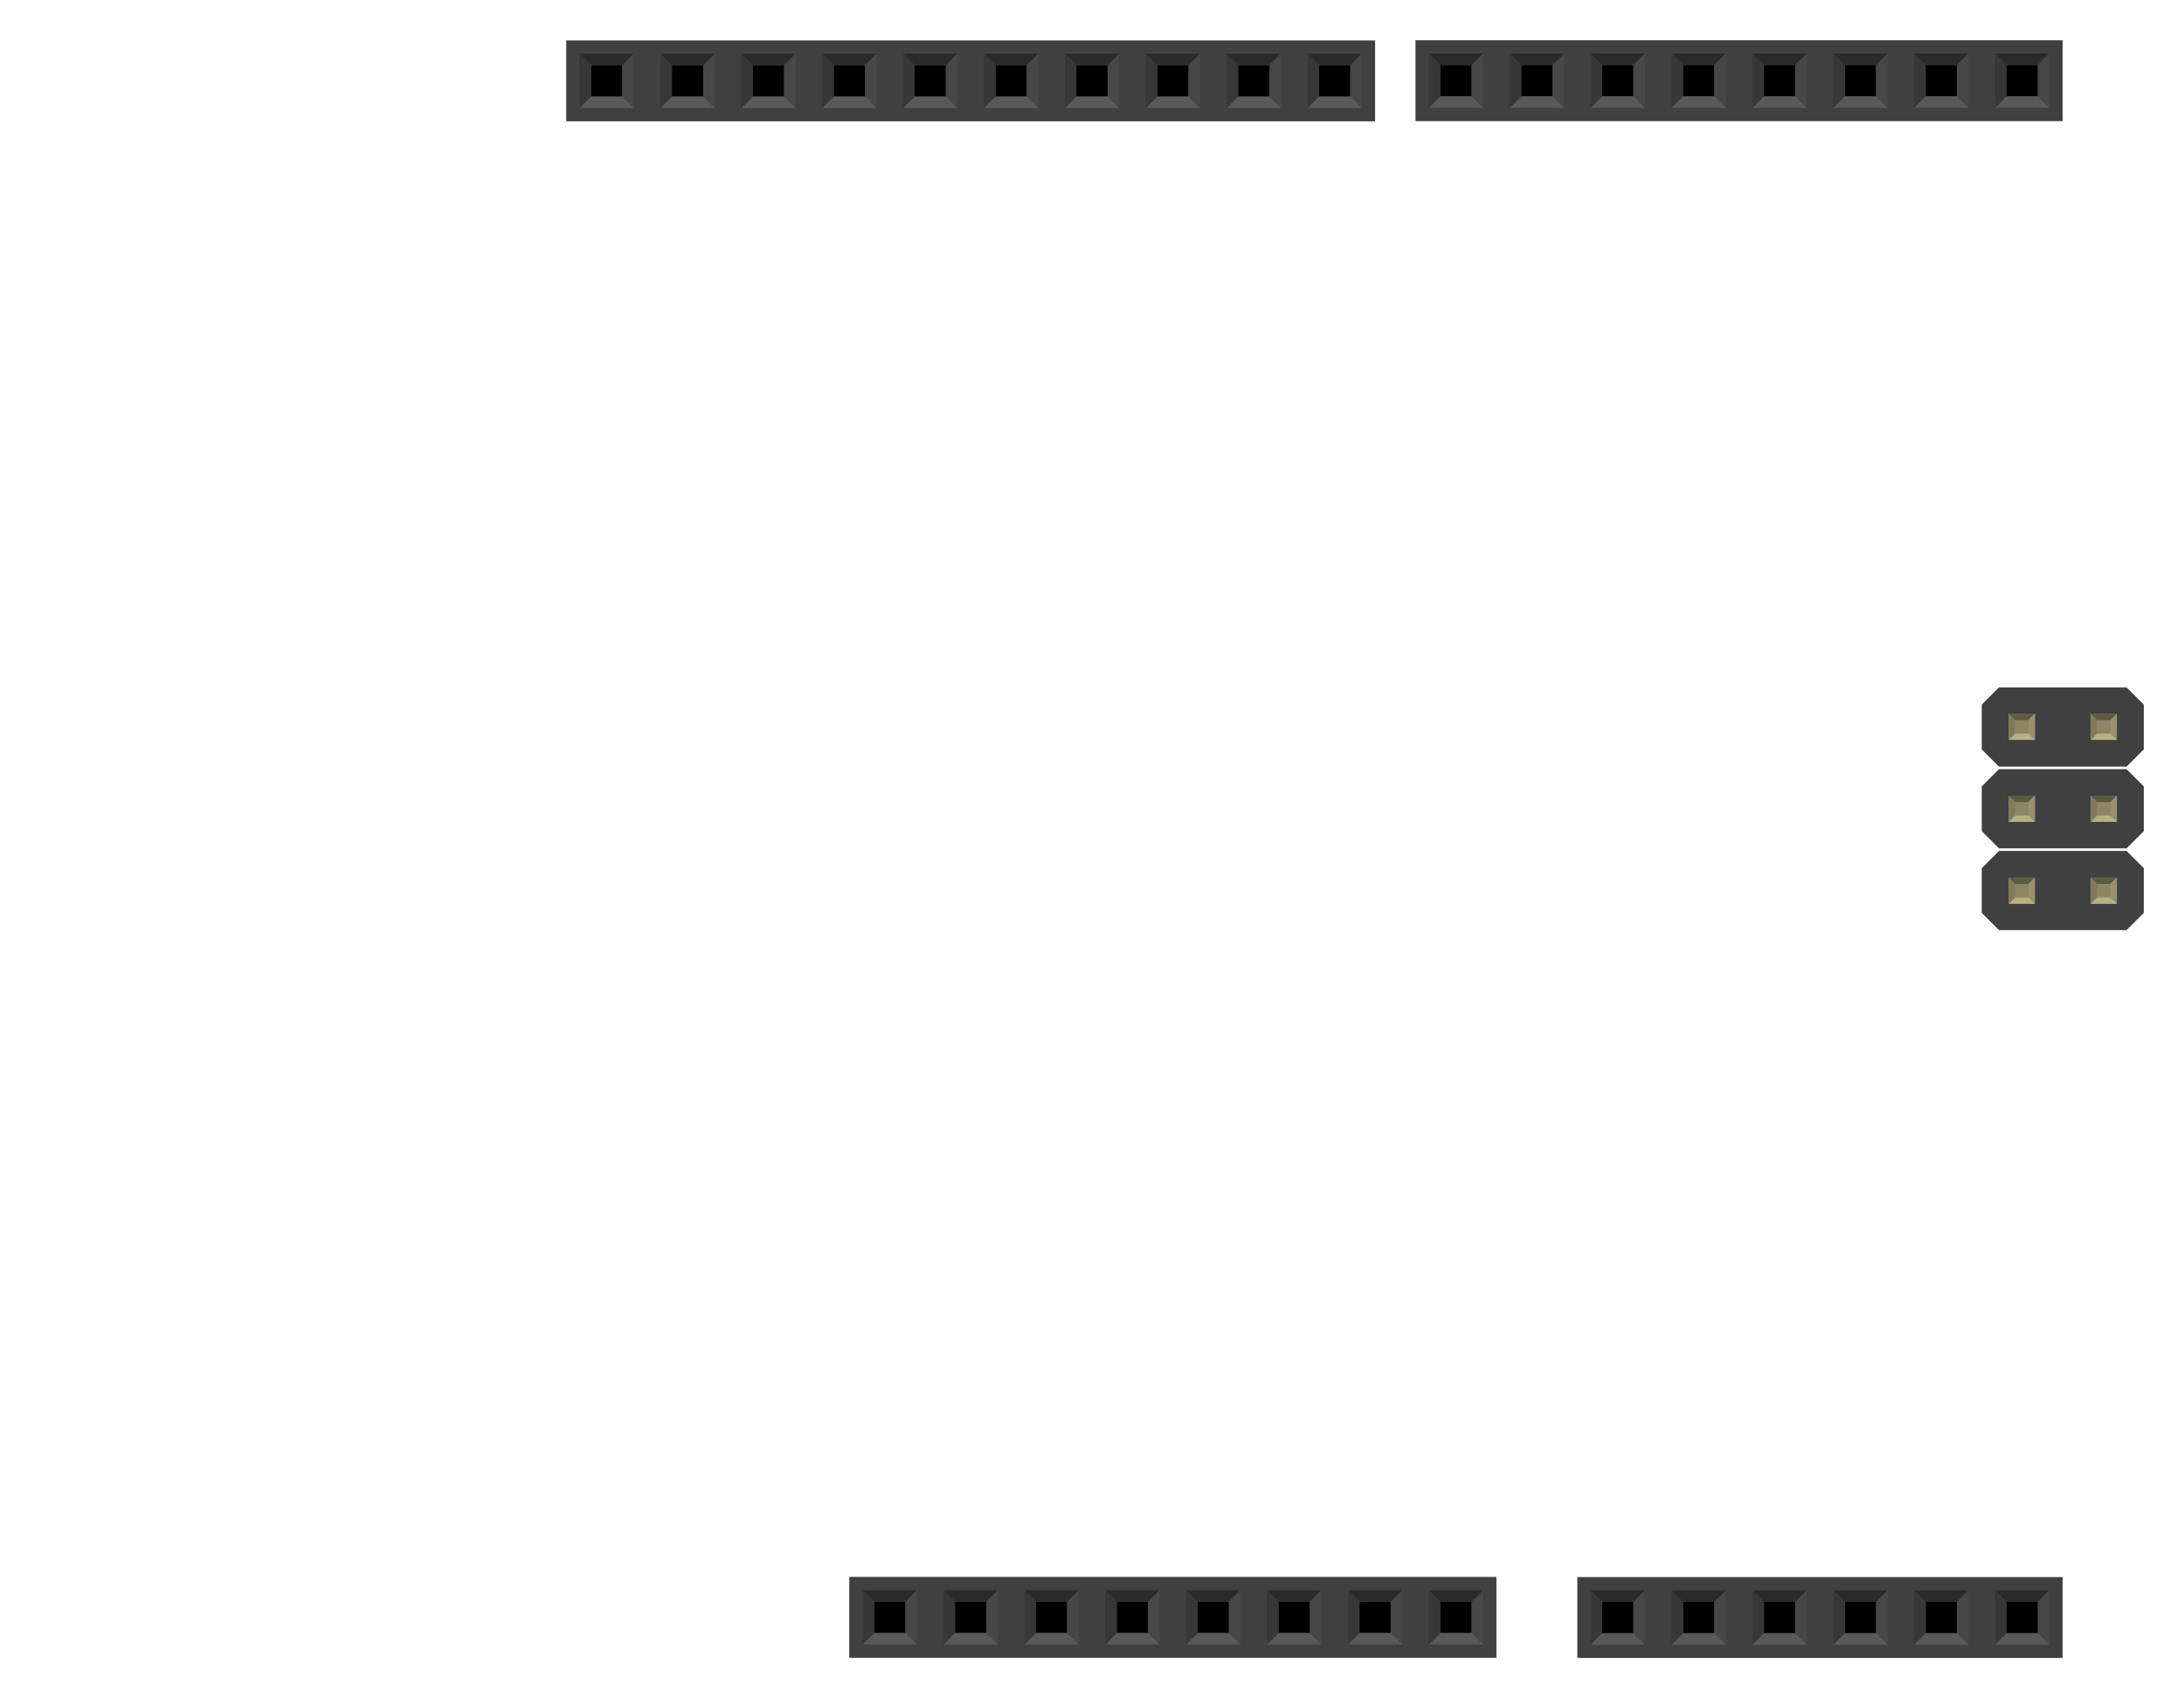 <?xml version="1.0" encoding="UTF-8" standalone="no"?>
<!-- Generator: Adobe Illustrator 15.0.1, SVG Export Plug-In . SVG Version: 6.00 Build 0)  -->

<svg
   xmlns:dc="http://purl.org/dc/elements/1.1/"
   xmlns:cc="http://creativecommons.org/ns#"
   xmlns:rdf="http://www.w3.org/1999/02/22-rdf-syntax-ns#"
   xmlns:svg="http://www.w3.org/2000/svg"
   xmlns="http://www.w3.org/2000/svg"
   xmlns:sodipodi="http://sodipodi.sourceforge.net/DTD/sodipodi-0.dtd"
   xmlns:inkscape="http://www.inkscape.org/namespaces/inkscape"
   version="1.1"
   id="Ebene_1"
   x="0px"
   y="0px"
   width="2.7in"
   height="2.1in"
   viewBox="0 0 243 189"
   enable-background="new 0 0 154.32 213.721"
   xml:space="preserve"
   inkscape:version="0.91 r13725"
   sodipodi:docname="arduinor3_icsp.svg"><defs
     id="defs305" /><sodipodi:namedview
     pagecolor="#ffffff"
     bordercolor="#666666"
     borderopacity="1"
     objecttolerance="10"
     gridtolerance="10"
     guidetolerance="10"
     inkscape:pageopacity="0"
     inkscape:pageshadow="2"
     inkscape:window-width="1135"
     inkscape:window-height="696"
     id="namedview303"
     showgrid="false"
     inkscape:document-units="in"
     units="in"
     inkscape:zoom="12.493088"
     inkscape:cx="217.07569"
     inkscape:cy="91.280438"
     inkscape:window-x="871"
     inkscape:window-y="156"
     inkscape:window-maximized="0"
     inkscape:current-layer="Ebene_1" /><g
     id="g8261"
     transform="translate(19.718,-2.547)"><g
       transform="matrix(0,1.267,-1.267,0,222.903,79.047)"
       id="g13"><polygon
         points="14.361,12.017 14.361,15.949 15.871,17.461 19.802,17.461 21.313,15.949 21.313,12.017 21.313,8.677 21.313,4.743 19.802,3.232 15.871,3.232 14.361,4.743 14.361,8.677 "
         id="polygon15"
         style="fill:#404040" /><polygon
         points="7.177,12.017 7.177,15.949 8.69,17.461 12.622,17.461 14.131,15.949 14.131,12.017 14.131,8.677 14.131,4.743 12.622,3.232 8.69,3.232 7.177,4.743 7.177,8.677 "
         id="polygon17"
         style="fill:#404040" /><polygon
         points="0,12.017 0,15.949 1.509,17.461 5.442,17.461 6.954,15.949 6.954,12.017 6.954,8.677 6.954,4.743 5.442,3.232 1.509,3.232 0,4.743 0,8.677 "
         id="polygon19"
         style="fill:#404040" /></g><g
       transform="matrix(0,1.267,-1.267,0,222.903,79.047)"
       id="g21-0"><rect
         x="2.309"
         y="5.598"
         width="2.299"
         height="2.298"
         id="rect23-6"
         style="fill:#8d8c8c" /><rect
         x="2.309"
         y="12.797"
         width="2.299"
         height="2.298"
         id="rect25-4"
         style="fill:#8d8c8c" /><rect
         x="9.508"
         y="5.598"
         width="2.298"
         height="2.298"
         id="rect27-4"
         style="fill:#8d8c8c" /><rect
         x="9.508"
         y="12.797"
         width="2.298"
         height="2.298"
         id="rect29-3"
         style="fill:#8d8c8c" /><rect
         x="16.706"
         y="5.598"
         width="2.298"
         height="2.298"
         id="rect31-1"
         style="fill:#8d8c8c" /><rect
         x="16.706"
         y="12.797"
         width="2.298"
         height="2.298"
         id="rect33-0"
         style="fill:#8d8455" /><rect
         x="17.264"
         y="13.356"
         width="1.183"
         height="1.184"
         id="rect35-9"
         style="fill:#8c8663" /><polygon
         points="19.004,12.797 18.445,13.356 18.445,14.537 19.004,15.095 "
         id="polygon37-1"
         style="fill:#b8af82" /><polygon
         points="17.264,14.537 18.445,14.537 19.004,15.095 16.706,15.095 "
         id="polygon39-76"
         style="fill:#80795b" /><polygon
         points="17.264,13.356 17.264,14.537 16.706,15.095 16.706,12.797 "
         id="polygon41-5"
         style="fill:#5e5b43" /><polygon
         points="19.004,12.797 18.445,13.356 17.264,13.356 16.706,12.797 "
         id="polygon43-3"
         style="fill:#9a916c" /><rect
         x="17.264"
         y="6.156"
         width="1.183"
         height="1.182"
         id="rect45-8"
         style="fill:#8c8663" /><polygon
         points="19.004,5.598 18.445,6.156 18.445,7.337 19.004,7.895 "
         id="polygon47-4"
         style="fill:#b8af82" /><polygon
         points="17.264,7.337 18.445,7.337 19.004,7.895 16.706,7.895 "
         id="polygon49-4"
         style="fill:#80795b" /><polygon
         points="17.264,6.156 17.264,7.337 16.706,7.895 16.706,5.598 "
         id="polygon51-6"
         style="fill:#5e5b43" /><polygon
         points="19.004,5.598 18.445,6.156 17.264,6.156 16.706,5.598 "
         id="polygon53-0"
         style="fill:#9a916c" /><rect
         x="10.065"
         y="13.356"
         width="1.184"
         height="1.184"
         id="rect55-6"
         style="fill:#8c8663" /><polygon
         points="11.805,12.797 11.248,13.356 11.248,14.537 11.805,15.095 "
         id="polygon57-9"
         style="fill:#b8af82" /><polygon
         points="10.065,14.537 11.248,14.537 11.805,15.095 9.508,15.095 "
         id="polygon59-73"
         style="fill:#80795b" /><polygon
         points="10.065,13.356 10.065,14.537 9.508,15.095 9.508,12.797 "
         id="polygon61-06"
         style="fill:#5e5b43" /><polygon
         points="11.805,12.797 11.248,13.356 10.065,13.356 9.508,12.797 "
         id="polygon63-94"
         style="fill:#9a916c" /><rect
         x="10.065"
         y="6.156"
         width="1.184"
         height="1.182"
         id="rect65-7"
         style="fill:#8c8663" /><polygon
         points="11.805,5.598 11.248,6.156 11.248,7.337 11.805,7.895 "
         id="polygon67-8"
         style="fill:#b8af82" /><polygon
         points="10.065,7.337 11.248,7.337 11.805,7.895 9.508,7.895 "
         id="polygon69-2"
         style="fill:#80795b" /><polygon
         points="10.065,6.156 10.065,7.337 9.508,7.895 9.508,5.598 "
         id="polygon71-2"
         style="fill:#5e5b43" /><polygon
         points="11.805,5.598 11.248,6.156 10.065,6.156 9.508,5.598 "
         id="polygon73-16"
         style="fill:#9a916c" /><rect
         x="2.864"
         y="13.356"
         width="1.185"
         height="1.184"
         id="rect75-6"
         style="fill:#8c8663" /><polygon
         points="4.607,12.797 4.048,13.356 4.048,14.537 4.607,15.095 "
         id="polygon77-5"
         style="fill:#b8af82" /><polygon
         points="2.864,14.537 4.048,14.537 4.607,15.095 2.309,15.095 "
         id="polygon79-0"
         style="fill:#80795b" /><polygon
         points="2.864,13.356 2.864,14.537 2.309,15.095 2.309,12.797 "
         id="polygon81-4"
         style="fill:#5e5b43" /><polygon
         points="4.607,12.797 4.048,13.356 2.864,13.356 2.309,12.797 "
         id="polygon83-6"
         style="fill:#9a916c" /><rect
         x="2.864"
         y="6.156"
         width="1.185"
         height="1.182"
         id="rect85-3"
         style="fill:#8c8663" /><polygon
         points="4.607,5.598 4.048,6.156 4.048,7.337 4.607,7.895 "
         id="polygon87-6"
         style="fill:#b8af82" /><polygon
         points="2.864,7.337 4.048,7.337 4.607,7.895 2.309,7.895 "
         id="polygon89-90"
         style="fill:#80795b" /><polygon
         points="2.864,6.156 2.864,7.337 2.309,7.895 2.309,5.598 "
         id="polygon91-1"
         style="fill:#5e5b43" /><polygon
         points="4.607,5.598 4.048,6.156 2.864,6.156 2.309,5.598 "
         id="polygon93-6"
         style="fill:#9a916c" /></g></g><g
     id="g5866"
     transform="matrix(1.25,0,0,1.25,128.66,-128.813)"><rect
       style="fill:#404040"
       x="23.069"
       y="106.636"
       width="57.6"
       height="7.199"
       id="rect21" /><rect
       x="25.279"
       y="108.845"
       width="2.781"
       height="2.782"
       id="rect23" /><polygon
       transform="translate(23.069,103.787)"
       style="fill:#2a2a29"
       points="6.016,4.033 1.185,4.033 2.208,5.058 4.992,5.058 "
       id="polygon25" /><polygon
       transform="translate(23.069,103.787)"
       style="fill:#474747"
       points="6.016,8.865 6.016,4.033 4.992,5.061 4.992,7.842 "
       id="polygon27" /><polygon
       transform="translate(23.069,103.787)"
       style="fill:#595959"
       points="1.185,8.865 6.016,8.865 4.991,7.842 2.208,7.842 "
       id="polygon29" /><polygon
       transform="translate(23.069,103.787)"
       style="fill:#373737"
       points="1.183,4.033 1.183,8.865 2.208,7.84 2.208,5.058 "
       id="polygon31" /><rect
       x="32.479"
       y="108.845"
       width="2.781"
       height="2.782"
       id="rect33" /><polygon
       transform="translate(23.069,103.787)"
       style="fill:#2a2a29"
       points="13.216,4.033 8.385,4.033 9.408,5.058 12.192,5.058 "
       id="polygon35" /><polygon
       transform="translate(23.069,103.787)"
       style="fill:#474747"
       points="13.216,8.865 13.216,4.033 12.192,5.061 12.192,7.842 "
       id="polygon37" /><polygon
       transform="translate(23.069,103.787)"
       style="fill:#595959"
       points="8.385,8.865 13.216,8.865 12.191,7.842 9.408,7.842 "
       id="polygon39" /><polygon
       transform="translate(23.069,103.787)"
       style="fill:#373737"
       points="8.383,4.033 8.383,8.865 9.408,7.84 9.408,5.058 "
       id="polygon41" /><rect
       x="39.679"
       y="108.845"
       width="2.781"
       height="2.782"
       id="rect43" /><polygon
       transform="translate(23.069,103.787)"
       style="fill:#2a2a29"
       points="20.416,4.033 15.585,4.033 16.608,5.058 19.392,5.058 "
       id="polygon45" /><polygon
       transform="translate(23.069,103.787)"
       style="fill:#474747"
       points="20.416,8.865 20.416,4.033 19.392,5.061 19.392,7.842 "
       id="polygon47" /><polygon
       transform="translate(23.069,103.787)"
       style="fill:#595959"
       points="15.585,8.865 20.416,8.865 19.391,7.842 16.608,7.842 "
       id="polygon49" /><polygon
       transform="translate(23.069,103.787)"
       style="fill:#373737"
       points="15.583,4.033 15.583,8.865 16.608,7.84 16.608,5.058 "
       id="polygon51" /><rect
       x="46.879"
       y="108.845"
       width="2.781"
       height="2.782"
       id="rect53" /><polygon
       transform="translate(23.069,103.787)"
       style="fill:#2a2a29"
       points="27.616,4.033 22.785,4.033 23.808,5.058 26.592,5.058 "
       id="polygon55" /><polygon
       transform="translate(23.069,103.787)"
       style="fill:#474747"
       points="27.616,8.865 27.616,4.033 26.592,5.061 26.592,7.842 "
       id="polygon57" /><polygon
       transform="translate(23.069,103.787)"
       style="fill:#595959"
       points="22.785,8.865 27.616,8.865 26.591,7.842 23.808,7.842 "
       id="polygon59" /><polygon
       transform="translate(23.069,103.787)"
       style="fill:#373737"
       points="22.783,4.033 22.783,8.865 23.808,7.84 23.808,5.058 "
       id="polygon61" /><rect
       x="54.079"
       y="108.845"
       width="2.781"
       height="2.782"
       id="rect63" /><polygon
       transform="translate(23.069,103.787)"
       style="fill:#2a2a29"
       points="34.816,4.033 29.985,4.033 31.008,5.058 33.792,5.058 "
       id="polygon65" /><polygon
       transform="translate(23.069,103.787)"
       style="fill:#474747"
       points="34.816,8.865 34.816,4.033 33.792,5.061 33.792,7.842 "
       id="polygon67" /><polygon
       transform="translate(23.069,103.787)"
       style="fill:#595959"
       points="29.985,8.865 34.816,8.865 33.791,7.842 31.008,7.842 "
       id="polygon69" /><polygon
       transform="translate(23.069,103.787)"
       style="fill:#373737"
       points="29.983,4.033 29.983,8.865 31.008,7.84 31.008,5.058 "
       id="polygon71" /><rect
       x="61.279"
       y="108.845"
       width="2.781"
       height="2.782"
       id="rect73" /><polygon
       transform="translate(23.069,103.787)"
       style="fill:#2a2a29"
       points="42.016,4.033 37.185,4.033 38.208,5.058 40.992,5.058 "
       id="polygon75" /><polygon
       transform="translate(23.069,103.787)"
       style="fill:#474747"
       points="42.016,8.865 42.016,4.033 40.992,5.061 40.992,7.842 "
       id="polygon77" /><polygon
       transform="translate(23.069,103.787)"
       style="fill:#595959"
       points="37.185,8.865 42.016,8.865 40.991,7.842 38.208,7.842 "
       id="polygon79" /><polygon
       transform="translate(23.069,103.787)"
       style="fill:#373737"
       points="37.183,4.033 37.183,8.865 38.208,7.84 38.208,5.058 "
       id="polygon81" /><rect
       x="68.479"
       y="108.845"
       width="2.781"
       height="2.782"
       id="rect83" /><polygon
       transform="translate(23.069,103.787)"
       style="fill:#2a2a29"
       points="49.216,4.033 44.385,4.033 45.408,5.058 48.192,5.058 "
       id="polygon85" /><polygon
       transform="translate(23.069,103.787)"
       style="fill:#474747"
       points="49.216,8.865 49.216,4.033 48.192,5.061 48.192,7.842 "
       id="polygon87" /><polygon
       transform="translate(23.069,103.787)"
       style="fill:#595959"
       points="44.385,8.865 49.216,8.865 48.191,7.842 45.408,7.842 "
       id="polygon89" /><polygon
       transform="translate(23.069,103.787)"
       style="fill:#373737"
       points="44.383,4.033 44.383,8.865 45.408,7.84 45.408,5.058 "
       id="polygon91" /><rect
       x="75.679"
       y="108.845"
       width="2.781"
       height="2.782"
       id="rect93" /><polygon
       transform="translate(23.069,103.787)"
       style="fill:#2a2a29"
       points="56.416,4.033 51.585,4.033 52.608,5.058 55.392,5.058 "
       id="polygon95" /><polygon
       transform="translate(23.069,103.787)"
       style="fill:#474747"
       points="56.416,8.865 56.416,4.033 55.392,5.061 55.392,7.842 "
       id="polygon97" /><polygon
       transform="translate(23.069,103.787)"
       style="fill:#595959"
       points="51.585,8.865 56.416,8.865 55.391,7.842 52.608,7.842 "
       id="polygon99" /><polygon
       transform="translate(23.069,103.787)"
       style="fill:#373737"
       points="51.583,4.033 51.583,8.865 52.608,7.84 52.608,5.058 "
       id="polygon101" /></g><g
     transform="matrix(1.25,0,0,1.25,65.66,42.187)"
     id="g5909"><rect
       id="rect5911"
       height="7.199"
       width="57.6"
       y="106.636"
       x="23.069"
       style="fill:#404040" /><rect
       id="rect5913"
       height="2.782"
       width="2.781"
       y="108.845"
       x="25.279" /><polygon
       id="polygon5915"
       points="4.992,5.058 6.016,4.033 1.185,4.033 2.208,5.058 "
       style="fill:#2a2a29"
       transform="translate(23.069,103.787)" /><polygon
       id="polygon5917"
       points="4.992,7.842 6.016,8.865 6.016,4.033 4.992,5.061 "
       style="fill:#474747"
       transform="translate(23.069,103.787)" /><polygon
       id="polygon5919"
       points="2.208,7.842 1.185,8.865 6.016,8.865 4.991,7.842 "
       style="fill:#595959"
       transform="translate(23.069,103.787)" /><polygon
       id="polygon5921"
       points="2.208,5.058 1.183,4.033 1.183,8.865 2.208,7.84 "
       style="fill:#373737"
       transform="translate(23.069,103.787)" /><rect
       id="rect5923"
       height="2.782"
       width="2.781"
       y="108.845"
       x="32.479" /><polygon
       id="polygon5925"
       points="12.192,5.058 13.216,4.033 8.385,4.033 9.408,5.058 "
       style="fill:#2a2a29"
       transform="translate(23.069,103.787)" /><polygon
       id="polygon5927"
       points="12.192,7.842 13.216,8.865 13.216,4.033 12.192,5.061 "
       style="fill:#474747"
       transform="translate(23.069,103.787)" /><polygon
       id="polygon5929"
       points="9.408,7.842 8.385,8.865 13.216,8.865 12.191,7.842 "
       style="fill:#595959"
       transform="translate(23.069,103.787)" /><polygon
       id="polygon5931"
       points="9.408,5.058 8.383,4.033 8.383,8.865 9.408,7.84 "
       style="fill:#373737"
       transform="translate(23.069,103.787)" /><rect
       id="rect5933"
       height="2.782"
       width="2.781"
       y="108.845"
       x="39.679" /><polygon
       id="polygon5935"
       points="19.392,5.058 20.416,4.033 15.585,4.033 16.608,5.058 "
       style="fill:#2a2a29"
       transform="translate(23.069,103.787)" /><polygon
       id="polygon5937"
       points="19.392,7.842 20.416,8.865 20.416,4.033 19.392,5.061 "
       style="fill:#474747"
       transform="translate(23.069,103.787)" /><polygon
       id="polygon5939"
       points="16.608,7.842 15.585,8.865 20.416,8.865 19.391,7.842 "
       style="fill:#595959"
       transform="translate(23.069,103.787)" /><polygon
       id="polygon5941"
       points="16.608,5.058 15.583,4.033 15.583,8.865 16.608,7.84 "
       style="fill:#373737"
       transform="translate(23.069,103.787)" /><rect
       id="rect5943"
       height="2.782"
       width="2.781"
       y="108.845"
       x="46.879" /><polygon
       id="polygon5945"
       points="26.592,5.058 27.616,4.033 22.785,4.033 23.808,5.058 "
       style="fill:#2a2a29"
       transform="translate(23.069,103.787)" /><polygon
       id="polygon5947"
       points="26.592,7.842 27.616,8.865 27.616,4.033 26.592,5.061 "
       style="fill:#474747"
       transform="translate(23.069,103.787)" /><polygon
       id="polygon5949"
       points="23.808,7.842 22.785,8.865 27.616,8.865 26.591,7.842 "
       style="fill:#595959"
       transform="translate(23.069,103.787)" /><polygon
       id="polygon5951"
       points="23.808,5.058 22.783,4.033 22.783,8.865 23.808,7.84 "
       style="fill:#373737"
       transform="translate(23.069,103.787)" /><rect
       id="rect5953"
       height="2.782"
       width="2.781"
       y="108.845"
       x="54.079" /><polygon
       id="polygon5955"
       points="33.792,5.058 34.816,4.033 29.985,4.033 31.008,5.058 "
       style="fill:#2a2a29"
       transform="translate(23.069,103.787)" /><polygon
       id="polygon5957"
       points="33.792,7.842 34.816,8.865 34.816,4.033 33.792,5.061 "
       style="fill:#474747"
       transform="translate(23.069,103.787)" /><polygon
       id="polygon5959"
       points="31.008,7.842 29.985,8.865 34.816,8.865 33.791,7.842 "
       style="fill:#595959"
       transform="translate(23.069,103.787)" /><polygon
       id="polygon5961"
       points="31.008,5.058 29.983,4.033 29.983,8.865 31.008,7.84 "
       style="fill:#373737"
       transform="translate(23.069,103.787)" /><rect
       id="rect5963"
       height="2.782"
       width="2.781"
       y="108.845"
       x="61.279" /><polygon
       id="polygon5965"
       points="40.992,5.058 42.016,4.033 37.185,4.033 38.208,5.058 "
       style="fill:#2a2a29"
       transform="translate(23.069,103.787)" /><polygon
       id="polygon5967"
       points="40.992,7.842 42.016,8.865 42.016,4.033 40.992,5.061 "
       style="fill:#474747"
       transform="translate(23.069,103.787)" /><polygon
       id="polygon5969"
       points="38.208,7.842 37.185,8.865 42.016,8.865 40.991,7.842 "
       style="fill:#595959"
       transform="translate(23.069,103.787)" /><polygon
       id="polygon5971"
       points="38.208,5.058 37.183,4.033 37.183,8.865 38.208,7.84 "
       style="fill:#373737"
       transform="translate(23.069,103.787)" /><rect
       id="rect5973"
       height="2.782"
       width="2.781"
       y="108.845"
       x="68.479" /><polygon
       id="polygon5975"
       points="48.192,5.058 49.216,4.033 44.385,4.033 45.408,5.058 "
       style="fill:#2a2a29"
       transform="translate(23.069,103.787)" /><polygon
       id="polygon5977"
       points="48.192,7.842 49.216,8.865 49.216,4.033 48.192,5.061 "
       style="fill:#474747"
       transform="translate(23.069,103.787)" /><polygon
       id="polygon5979"
       points="45.408,7.842 44.385,8.865 49.216,8.865 48.191,7.842 "
       style="fill:#595959"
       transform="translate(23.069,103.787)" /><polygon
       id="polygon5981"
       points="45.408,5.058 44.383,4.033 44.383,8.865 45.408,7.84 "
       style="fill:#373737"
       transform="translate(23.069,103.787)" /><rect
       id="rect5983"
       height="2.782"
       width="2.781"
       y="108.845"
       x="75.679" /><polygon
       id="polygon5985"
       points="55.392,5.058 56.416,4.033 51.585,4.033 52.608,5.058 "
       style="fill:#2a2a29"
       transform="translate(23.069,103.787)" /><polygon
       id="polygon5987"
       points="55.392,7.842 56.416,8.865 56.416,4.033 55.392,5.061 "
       style="fill:#474747"
       transform="translate(23.069,103.787)" /><polygon
       id="polygon5989"
       points="52.608,7.842 51.585,8.865 56.416,8.865 55.391,7.842 "
       style="fill:#595959"
       transform="translate(23.069,103.787)" /><polygon
       id="polygon5991"
       points="52.608,5.058 51.583,4.033 51.583,8.865 52.608,7.84 "
       style="fill:#373737"
       transform="translate(23.069,103.787)" /></g><g
     id="g6150"
     transform="translate(112.21,44.151)"><rect
       style="fill:#404040"
       x="63.29"
       y="131.35"
       width="54"
       height="8.999"
       id="rect17" /><rect
       x="66.052"
       y="134.111"
       width="3.476"
       height="3.478"
       id="rect19" /><polygon
       transform="matrix(1.25,0,0,1.25,63.29,127.789)"
       style="fill:#2a2a29"
       points="4.992,5.058 6.016,4.033 1.185,4.033 2.208,5.058 "
       id="polygon21" /><polygon
       transform="matrix(1.25,0,0,1.25,63.29,127.789)"
       style="fill:#474747"
       points="4.992,7.842 6.016,8.865 6.016,4.033 4.992,5.061 "
       id="polygon23" /><polygon
       transform="matrix(1.25,0,0,1.25,63.29,127.789)"
       style="fill:#595959"
       points="2.208,7.842 1.185,8.865 6.016,8.865 4.991,7.842 "
       id="polygon25-5" /><polygon
       transform="matrix(1.25,0,0,1.25,63.29,127.789)"
       style="fill:#373737"
       points="2.208,5.058 1.183,4.033 1.183,8.865 2.208,7.84 "
       id="polygon27-1" /><rect
       x="75.052"
       y="134.111"
       width="3.476"
       height="3.478"
       id="rect29" /><polygon
       transform="matrix(1.25,0,0,1.25,63.29,127.789)"
       style="fill:#2a2a29"
       points="12.192,5.058 13.216,4.033 8.385,4.033 9.408,5.058 "
       id="polygon31-9" /><polygon
       transform="matrix(1.25,0,0,1.25,63.29,127.789)"
       style="fill:#474747"
       points="12.192,7.842 13.216,8.865 13.216,4.033 12.192,5.061 "
       id="polygon33" /><polygon
       transform="matrix(1.25,0,0,1.25,63.29,127.789)"
       style="fill:#595959"
       points="9.408,7.842 8.385,8.865 13.216,8.865 12.191,7.842 "
       id="polygon35-8" /><polygon
       transform="matrix(1.25,0,0,1.25,63.29,127.789)"
       style="fill:#373737"
       points="9.408,5.058 8.383,4.033 8.383,8.865 9.408,7.84 "
       id="polygon37-5" /><rect
       x="84.052"
       y="134.111"
       width="3.476"
       height="3.478"
       id="rect39" /><polygon
       transform="matrix(1.25,0,0,1.25,63.29,127.789)"
       style="fill:#2a2a29"
       points="19.392,5.058 20.416,4.033 15.585,4.033 16.608,5.058 "
       id="polygon41-6" /><polygon
       transform="matrix(1.25,0,0,1.25,63.29,127.789)"
       style="fill:#474747"
       points="19.392,7.842 20.416,8.865 20.416,4.033 19.392,5.061 "
       id="polygon43" /><polygon
       transform="matrix(1.25,0,0,1.25,63.29,127.789)"
       style="fill:#595959"
       points="16.608,7.842 15.585,8.865 20.416,8.865 19.391,7.842 "
       id="polygon45-1" /><polygon
       transform="matrix(1.25,0,0,1.25,63.29,127.789)"
       style="fill:#373737"
       points="16.608,5.058 15.583,4.033 15.583,8.865 16.608,7.84 "
       id="polygon47-8" /><rect
       x="93.052"
       y="134.111"
       width="3.476"
       height="3.478"
       id="rect49" /><polygon
       transform="matrix(1.25,0,0,1.25,63.29,127.789)"
       style="fill:#2a2a29"
       points="26.592,5.058 27.616,4.033 22.785,4.033 23.808,5.058 "
       id="polygon51-3" /><polygon
       transform="matrix(1.25,0,0,1.25,63.29,127.789)"
       style="fill:#474747"
       points="26.592,7.842 27.616,8.865 27.616,4.033 26.592,5.061 "
       id="polygon53" /><polygon
       transform="matrix(1.25,0,0,1.25,63.29,127.789)"
       style="fill:#595959"
       points="23.808,7.842 22.785,8.865 27.616,8.865 26.591,7.842 "
       id="polygon55-7" /><polygon
       transform="matrix(1.25,0,0,1.25,63.29,127.789)"
       style="fill:#373737"
       points="23.808,5.058 22.783,4.033 22.783,8.865 23.808,7.84 "
       id="polygon57-0" /><rect
       x="102.052"
       y="134.111"
       width="3.476"
       height="3.478"
       id="rect59" /><polygon
       transform="matrix(1.25,0,0,1.25,63.29,127.789)"
       style="fill:#2a2a29"
       points="33.792,5.058 34.816,4.033 29.985,4.033 31.008,5.058 "
       id="polygon61-7" /><polygon
       transform="matrix(1.25,0,0,1.25,63.29,127.789)"
       style="fill:#474747"
       points="33.792,7.842 34.816,8.865 34.816,4.033 33.792,5.061 "
       id="polygon63" /><polygon
       transform="matrix(1.25,0,0,1.25,63.29,127.789)"
       style="fill:#595959"
       points="31.008,7.842 29.985,8.865 34.816,8.865 33.791,7.842 "
       id="polygon65-3" /><polygon
       transform="matrix(1.25,0,0,1.25,63.29,127.789)"
       style="fill:#373737"
       points="31.008,5.058 29.983,4.033 29.983,8.865 31.008,7.84 "
       id="polygon67-7" /><rect
       x="111.052"
       y="134.111"
       width="3.476"
       height="3.478"
       id="rect69" /><polygon
       transform="matrix(1.25,0,0,1.25,63.29,127.789)"
       style="fill:#2a2a29"
       points="40.992,5.058 42.016,4.033 37.185,4.033 38.208,5.058 "
       id="polygon71-9" /><polygon
       transform="matrix(1.25,0,0,1.25,63.29,127.789)"
       style="fill:#474747"
       points="40.992,7.842 42.016,8.865 42.016,4.033 40.992,5.061 "
       id="polygon73" /><polygon
       transform="matrix(1.25,0,0,1.25,63.29,127.789)"
       style="fill:#595959"
       points="38.208,7.842 37.185,8.865 42.016,8.865 40.991,7.842 "
       id="polygon75-6" /><polygon
       transform="matrix(1.25,0,0,1.25,63.29,127.789)"
       style="fill:#373737"
       points="38.208,5.058 37.183,4.033 37.183,8.865 38.208,7.84 "
       id="polygon77-6" /></g><g
     id="g7048"
     transform="translate(-88.589,71.021)"><rect
       y="-66.519"
       width="90"
       height="8.999"
       id="rect25"
       x="151.589"
       style="fill:#404040" /><rect
       x="154.351"
       y="-63.758"
       width="3.476"
       height="3.478"
       id="rect27" /><polygon
       transform="matrix(1.25,0,0,1.25,151.589,-70.081)"
       points="1.185,4.033 2.208,5.058 4.992,5.058 6.016,4.033 "
       id="polygon29-6"
       style="fill:#2a2a29" /><polygon
       transform="matrix(1.25,0,0,1.25,151.589,-70.081)"
       points="6.016,4.033 4.992,5.061 4.992,7.842 6.016,8.865 "
       id="polygon31-1"
       style="fill:#474747" /><polygon
       transform="matrix(1.25,0,0,1.25,151.589,-70.081)"
       points="6.016,8.865 4.991,7.842 2.208,7.842 1.185,8.865 "
       id="polygon33-8"
       style="fill:#595959" /><polygon
       transform="matrix(1.25,0,0,1.25,151.589,-70.081)"
       points="1.183,8.865 2.208,7.84 2.208,5.058 1.183,4.033 "
       id="polygon35-5"
       style="fill:#373737" /><rect
       x="163.351"
       y="-63.758"
       width="3.476"
       height="3.478"
       id="rect37" /><polygon
       transform="matrix(1.25,0,0,1.25,151.589,-70.081)"
       points="8.385,4.033 9.408,5.058 12.192,5.058 13.216,4.033 "
       id="polygon39-7"
       style="fill:#2a2a29" /><polygon
       transform="matrix(1.25,0,0,1.25,151.589,-70.081)"
       points="13.216,4.033 12.192,5.061 12.192,7.842 13.216,8.865 "
       id="polygon41-8"
       style="fill:#474747" /><polygon
       transform="matrix(1.25,0,0,1.25,151.589,-70.081)"
       points="13.216,8.865 12.191,7.842 9.408,7.842 8.385,8.865 "
       id="polygon43-1"
       style="fill:#595959" /><polygon
       transform="matrix(1.25,0,0,1.25,151.589,-70.081)"
       points="8.383,8.865 9.408,7.84 9.408,5.058 8.383,4.033 "
       id="polygon45-6"
       style="fill:#373737" /><rect
       x="172.351"
       y="-63.758"
       width="3.476"
       height="3.478"
       id="rect47" /><polygon
       transform="matrix(1.25,0,0,1.25,151.589,-70.081)"
       points="15.585,4.033 16.608,5.058 19.392,5.058 20.416,4.033 "
       id="polygon49-0"
       style="fill:#2a2a29" /><polygon
       transform="matrix(1.25,0,0,1.25,151.589,-70.081)"
       points="20.416,4.033 19.392,5.061 19.392,7.842 20.416,8.865 "
       id="polygon51-0"
       style="fill:#474747" /><polygon
       transform="matrix(1.25,0,0,1.25,151.589,-70.081)"
       points="20.416,8.865 19.391,7.842 16.608,7.842 15.585,8.865 "
       id="polygon53-7"
       style="fill:#595959" /><polygon
       transform="matrix(1.25,0,0,1.25,151.589,-70.081)"
       points="15.583,8.865 16.608,7.84 16.608,5.058 15.583,4.033 "
       id="polygon55-0"
       style="fill:#373737" /><rect
       x="181.351"
       y="-63.758"
       width="3.476"
       height="3.478"
       id="rect57" /><polygon
       transform="matrix(1.25,0,0,1.25,151.589,-70.081)"
       points="22.785,4.033 23.808,5.058 26.592,5.058 27.616,4.033 "
       id="polygon59-2"
       style="fill:#2a2a29" /><polygon
       transform="matrix(1.25,0,0,1.25,151.589,-70.081)"
       points="27.616,4.033 26.592,5.061 26.592,7.842 27.616,8.865 "
       id="polygon61-0"
       style="fill:#474747" /><polygon
       transform="matrix(1.25,0,0,1.25,151.589,-70.081)"
       points="27.616,8.865 26.591,7.842 23.808,7.842 22.785,8.865 "
       id="polygon63-6"
       style="fill:#595959" /><polygon
       transform="matrix(1.25,0,0,1.25,151.589,-70.081)"
       points="22.783,8.865 23.808,7.84 23.808,5.058 22.783,4.033 "
       id="polygon65-4"
       style="fill:#373737" /><rect
       x="190.351"
       y="-63.758"
       width="3.476"
       height="3.478"
       id="rect67" /><polygon
       transform="matrix(1.25,0,0,1.25,151.589,-70.081)"
       points="29.985,4.033 31.008,5.058 33.792,5.058 34.816,4.033 "
       id="polygon69-1"
       style="fill:#2a2a29" /><polygon
       transform="matrix(1.25,0,0,1.25,151.589,-70.081)"
       points="34.816,4.033 33.792,5.061 33.792,7.842 34.816,8.865 "
       id="polygon71-7"
       style="fill:#474747" /><polygon
       transform="matrix(1.25,0,0,1.25,151.589,-70.081)"
       points="34.816,8.865 33.791,7.842 31.008,7.842 29.985,8.865 "
       id="polygon73-1"
       style="fill:#595959" /><polygon
       transform="matrix(1.25,0,0,1.25,151.589,-70.081)"
       points="29.983,8.865 31.008,7.84 31.008,5.058 29.983,4.033 "
       id="polygon75-7"
       style="fill:#373737" /><rect
       x="199.351"
       y="-63.758"
       width="3.476"
       height="3.478"
       id="rect77" /><polygon
       transform="matrix(1.25,0,0,1.25,151.589,-70.081)"
       points="37.185,4.033 38.208,5.058 40.992,5.058 42.016,4.033 "
       id="polygon79-6"
       style="fill:#2a2a29" /><polygon
       transform="matrix(1.25,0,0,1.25,151.589,-70.081)"
       points="42.016,4.033 40.992,5.061 40.992,7.842 42.016,8.865 "
       id="polygon81-8"
       style="fill:#474747" /><polygon
       transform="matrix(1.25,0,0,1.25,151.589,-70.081)"
       points="42.016,8.865 40.991,7.842 38.208,7.842 37.185,8.865 "
       id="polygon83"
       style="fill:#595959" /><polygon
       transform="matrix(1.25,0,0,1.25,151.589,-70.081)"
       points="37.183,8.865 38.208,7.84 38.208,5.058 37.183,4.033 "
       id="polygon85-8"
       style="fill:#373737" /><rect
       x="208.351"
       y="-63.758"
       width="3.476"
       height="3.478"
       id="rect87" /><polygon
       transform="matrix(1.25,0,0,1.25,151.589,-70.081)"
       points="44.385,4.033 45.408,5.058 48.192,5.058 49.216,4.033 "
       id="polygon89-4"
       style="fill:#2a2a29" /><polygon
       transform="matrix(1.25,0,0,1.25,151.589,-70.081)"
       points="49.216,4.033 48.192,5.061 48.192,7.842 49.216,8.865 "
       id="polygon91-2"
       style="fill:#474747" /><polygon
       transform="matrix(1.25,0,0,1.25,151.589,-70.081)"
       points="49.216,8.865 48.191,7.842 45.408,7.842 44.385,8.865 "
       id="polygon93"
       style="fill:#595959" /><polygon
       transform="matrix(1.25,0,0,1.25,151.589,-70.081)"
       points="44.383,8.865 45.408,7.84 45.408,5.058 44.383,4.033 "
       id="polygon95-7"
       style="fill:#373737" /><rect
       x="217.351"
       y="-63.758"
       width="3.476"
       height="3.478"
       id="rect97" /><polygon
       transform="matrix(1.25,0,0,1.25,151.589,-70.081)"
       points="51.585,4.033 52.608,5.058 55.392,5.058 56.416,4.033 "
       id="polygon99-8"
       style="fill:#2a2a29" /><polygon
       transform="matrix(1.25,0,0,1.25,151.589,-70.081)"
       points="56.416,4.033 55.392,5.061 55.392,7.842 56.416,8.865 "
       id="polygon101-5"
       style="fill:#474747" /><polygon
       transform="matrix(1.25,0,0,1.25,151.589,-70.081)"
       points="56.416,8.865 55.391,7.842 52.608,7.842 51.585,8.865 "
       id="polygon103"
       style="fill:#595959" /><polygon
       transform="matrix(1.25,0,0,1.25,151.589,-70.081)"
       points="51.583,8.865 52.608,7.84 52.608,5.058 51.583,4.033 "
       id="polygon105"
       style="fill:#373737" /><rect
       x="226.351"
       y="-63.758"
       width="3.476"
       height="3.478"
       id="rect107" /><polygon
       transform="matrix(1.25,0,0,1.25,151.589,-70.081)"
       points="58.785,4.033 59.808,5.058 62.592,5.058 63.616,4.033 "
       id="polygon109"
       style="fill:#2a2a29" /><polygon
       transform="matrix(1.25,0,0,1.25,151.589,-70.081)"
       points="63.616,4.033 62.592,5.061 62.592,7.842 63.616,8.865 "
       id="polygon111"
       style="fill:#474747" /><polygon
       transform="matrix(1.25,0,0,1.25,151.589,-70.081)"
       points="63.616,8.865 62.591,7.842 59.808,7.842 58.785,8.865 "
       id="polygon113"
       style="fill:#595959" /><polygon
       transform="matrix(1.25,0,0,1.25,151.589,-70.081)"
       points="58.783,8.865 59.808,7.84 59.808,5.058 58.783,4.033 "
       id="polygon115"
       style="fill:#373737" /><rect
       x="235.351"
       y="-63.758"
       width="3.476"
       height="3.478"
       id="rect117" /><polygon
       transform="matrix(1.25,0,0,1.25,151.589,-70.081)"
       points="65.985,4.033 67.008,5.058 69.792,5.058 70.816,4.033 "
       id="polygon119"
       style="fill:#2a2a29" /><polygon
       transform="matrix(1.25,0,0,1.25,151.589,-70.081)"
       points="70.816,4.033 69.792,5.061 69.792,7.842 70.816,8.865 "
       id="polygon121"
       style="fill:#474747" /><polygon
       transform="matrix(1.25,0,0,1.25,151.589,-70.081)"
       points="70.816,8.865 69.791,7.842 67.008,7.842 65.985,8.865 "
       id="polygon123"
       style="fill:#595959" /><polygon
       transform="matrix(1.25,0,0,1.25,151.589,-70.081)"
       points="65.983,8.865 67.008,7.84 67.008,5.058 65.983,4.033 "
       id="polygon125"
       style="fill:#373737" /></g></svg>
